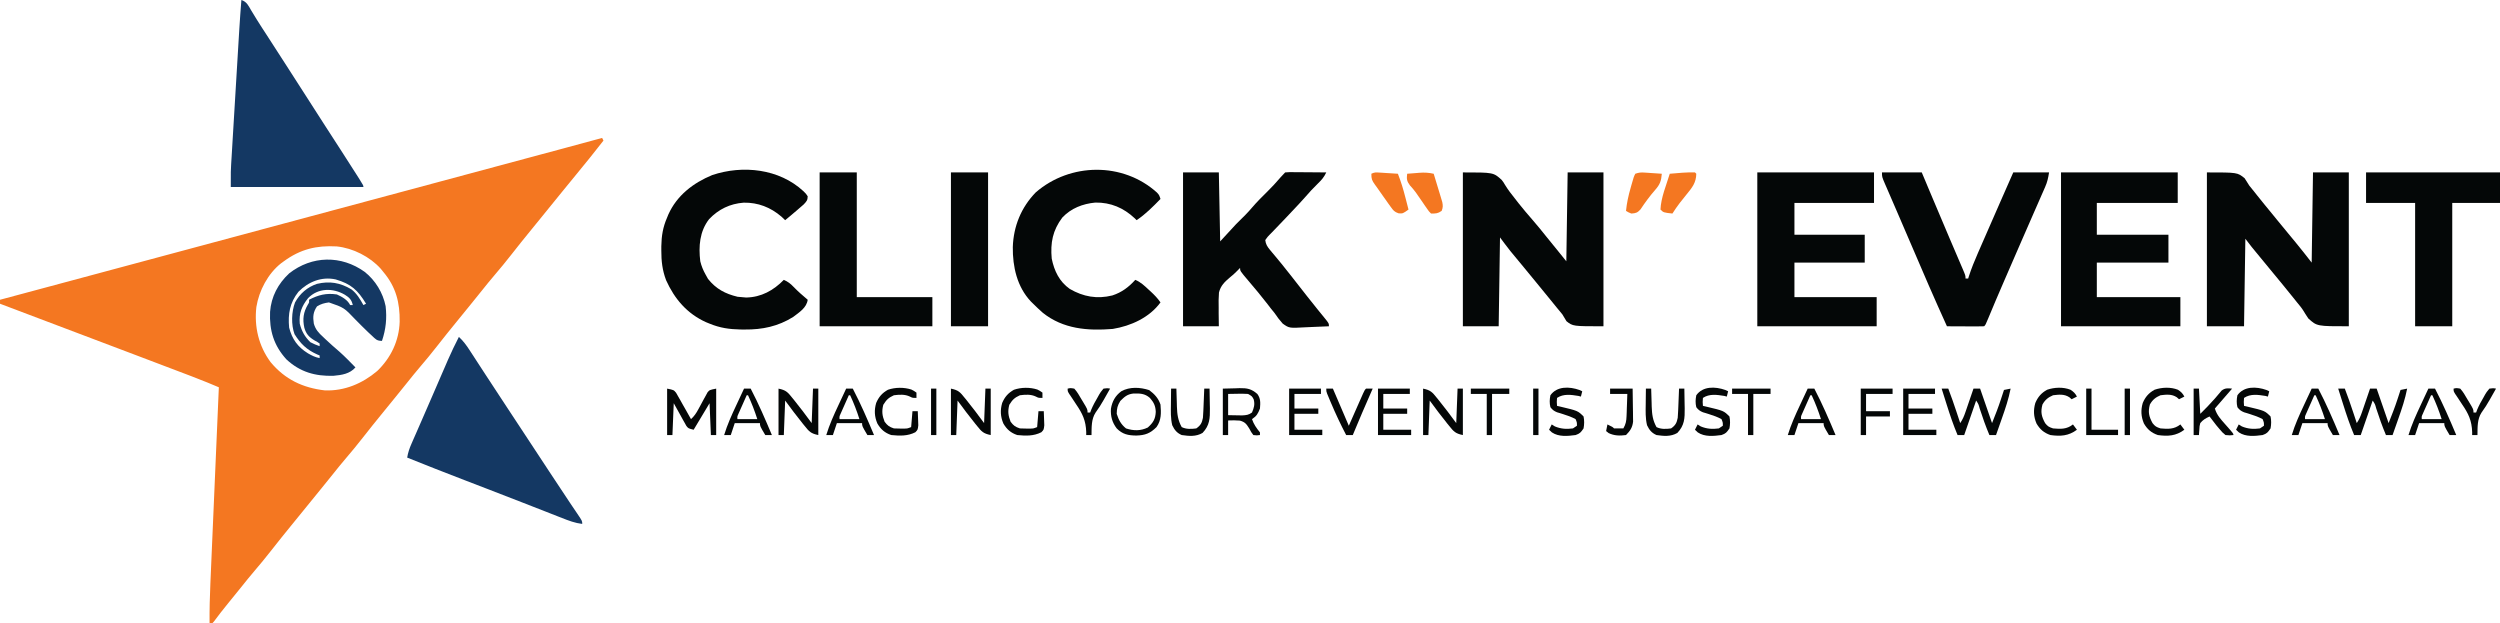 <svg xmlns="http://www.w3.org/2000/svg" xmlns:xlink="http://www.w3.org/1999/xlink" version="1.1" viewBox="9.66 163.8 1012.21 252.41">
<g id="surface1">
<path style=" stroke:none;fill-rule:nonzero;fill:rgb(95.686%,46.667%,12.941%);fill-opacity:1;" d="M 253.453 219.648 C 253.633 220.004 253.809 220.355 253.992 220.723 C 250.227 225.57 246.379 230.336 242.469 235.066 C 240.648 237.266 238.844 239.48 237.043 241.699 C 236.613 242.23 236.613 242.23 236.176 242.77 C 235.602 243.477 235.027 244.188 234.449 244.898 C 233.289 246.328 232.129 247.754 230.969 249.184 C 230.387 249.898 229.805 250.617 229.227 251.332 C 227.758 253.137 226.293 254.941 224.824 256.742 C 222.051 260.141 219.297 263.547 216.605 267.008 C 214.438 269.789 212.199 272.492 209.91 275.176 C 208.129 277.262 206.402 279.383 204.699 281.531 C 203.211 283.402 201.703 285.258 200.191 287.113 C 199.895 287.48 199.598 287.844 199.293 288.223 C 197.777 290.086 196.258 291.949 194.742 293.809 C 191.973 297.203 189.223 300.609 186.531 304.062 C 184.367 306.844 182.129 309.551 179.84 312.23 C 178.059 314.316 176.332 316.438 174.629 318.586 C 173.141 320.457 171.633 322.312 170.121 324.168 C 169.824 324.535 169.527 324.902 169.219 325.277 C 167.707 327.141 166.188 329.004 164.672 330.863 C 161.902 334.258 159.152 337.664 156.461 341.121 C 154.297 343.898 152.055 346.605 149.77 349.285 C 147.988 351.371 146.262 353.492 144.559 355.641 C 143.066 357.512 141.559 359.367 140.051 361.223 C 139.754 361.59 139.453 361.957 139.148 362.336 C 138.535 363.09 137.922 363.844 137.309 364.598 C 135.551 366.758 133.789 368.926 132.031 371.09 C 130.566 372.895 129.098 374.699 127.629 376.5 C 124.859 379.898 122.105 383.309 119.41 386.766 C 117.242 389.547 115.004 392.254 112.719 394.934 C 110.941 397.016 109.219 399.133 107.52 401.277 C 105.66 403.609 103.77 405.918 101.883 408.23 C 99.953 410.598 98.074 412.992 96.266 415.449 C 96.039 415.699 95.812 415.945 95.582 416.203 C 95.227 416.203 94.875 416.203 94.508 416.203 C 94.457 410.707 94.609 405.238 94.852 399.746 C 94.891 398.879 94.926 398.008 94.965 397.141 C 95.062 394.805 95.164 392.473 95.266 390.137 C 95.375 387.691 95.48 385.242 95.582 382.793 C 95.781 378.168 95.98 373.543 96.184 368.918 C 96.41 363.648 96.637 358.375 96.863 353.105 C 97.328 342.273 97.797 331.441 98.266 320.609 C 97.242 320.184 96.215 319.754 95.191 319.324 C 94.617 319.086 94.047 318.848 93.457 318.602 C 91.438 317.766 89.402 316.973 87.355 316.199 C 86.949 316.043 86.543 315.891 86.125 315.73 C 84.781 315.219 83.438 314.711 82.09 314.199 C 81.109 313.828 80.129 313.457 79.148 313.082 C 77.012 312.27 74.871 311.457 72.73 310.645 C 69.742 309.512 66.75 308.375 63.762 307.242 C 45.738 300.395 27.707 293.578 9.664 286.777 C 9.664 286.246 9.664 285.715 9.664 285.168 C 10.328 284.988 10.328 284.988 11 284.809 C 16.855 283.238 22.707 281.668 28.562 280.098 C 29.289 279.902 29.289 279.902 30.035 279.703 C 46.246 275.352 62.457 270.996 78.668 266.641 C 93.879 262.547 109.094 258.461 124.305 254.379 C 145.504 248.695 166.699 242.996 187.895 237.297 C 195.23 235.324 202.562 233.352 209.898 231.383 C 213.367 230.449 216.832 229.52 220.301 228.586 C 223.074 227.84 225.844 227.094 228.617 226.352 C 231.199 225.656 233.781 224.961 236.363 224.27 C 237.305 224.016 238.25 223.762 239.195 223.508 C 243.949 222.23 248.703 220.949 253.453 219.648 Z M 124.578 269.594 C 124.227 269.848 123.875 270.102 123.508 270.363 C 118.156 274.562 114.531 281.453 113.457 288.117 C 112.547 296.105 114.398 303.914 119.211 310.406 C 125.043 317.434 132.297 320.848 141.23 321.871 C 149.156 322.148 156.375 319.094 162.367 314.031 C 167.922 308.723 171.25 301.73 171.48 294.062 C 171.582 286.312 169.984 279.953 164.852 273.891 C 164.52 273.477 164.184 273.062 163.84 272.637 C 159.465 267.742 152.57 264.242 146 263.57 C 137.801 263.109 131.293 264.68 124.578 269.594 Z M 124.578 269.594 "/>
<path style=" stroke:none;fill-rule:nonzero;fill:rgb(1.569%,2.745%,2.745%);fill-opacity:1;" d="M 903.199 233.609 C 915.551 233.609 915.551 233.609 918.469 235.961 C 919.137 236.949 919.773 237.957 920.383 238.98 C 921.086 239.875 921.801 240.758 922.531 241.633 C 923.055 242.297 923.055 242.297 923.59 242.977 C 925.531 245.43 927.527 247.84 929.512 250.258 C 930.262 251.176 931.012 252.094 931.758 253.012 C 933.23 254.812 934.707 256.605 936.188 258.398 C 936.68 258.992 936.68 258.992 937.18 259.598 C 937.82 260.375 938.461 261.148 939.105 261.926 C 941.332 264.625 943.469 267.363 945.621 270.129 C 945.797 258.078 945.977 246.027 946.156 233.609 C 950.941 233.609 955.727 233.609 960.656 233.609 C 960.656 254.168 960.656 274.727 960.656 295.906 C 947.77 295.906 947.77 295.906 944.277 292.754 C 942.988 290.812 942.988 290.812 942.414 289.84 C 941.613 288.516 940.637 287.359 939.645 286.172 C 939.305 285.742 938.961 285.309 938.605 284.863 C 935.449 280.895 932.199 276.996 928.973 273.082 C 924.41 267.543 924.41 267.543 922.43 265.129 C 922.066 264.688 921.707 264.246 921.332 263.793 C 920.453 262.703 919.613 261.582 918.77 260.465 C 918.594 272.16 918.418 283.855 918.234 295.906 C 913.273 295.906 908.312 295.906 903.199 295.906 C 903.199 275.352 903.199 254.793 903.199 233.609 Z M 903.199 233.609 "/>
<path style=" stroke:none;fill-rule:nonzero;fill:rgb(1.569%,2.745%,2.745%);fill-opacity:1;" d="M 601.953 233.609 C 614.305 233.609 614.305 233.609 617.66 236.633 C 618.441 237.664 618.441 237.664 618.961 238.566 C 620.207 240.617 621.629 242.453 623.129 244.316 C 623.621 244.945 624.109 245.574 624.598 246.203 C 626.418 248.516 628.34 250.734 630.266 252.957 C 632.168 255.16 634.008 257.402 635.816 259.688 C 637.379 261.656 638.977 263.598 640.574 265.543 C 641.672 266.883 642.754 268.238 643.84 269.594 C 644.016 257.719 644.191 245.844 644.375 233.609 C 649.16 233.609 653.945 233.609 658.875 233.609 C 658.875 254.168 658.875 274.727 658.875 295.906 C 646.523 295.906 646.523 295.906 643.906 293.859 C 643.324 292.945 642.766 292.016 642.227 291.074 C 641.449 290.102 640.652 289.137 639.844 288.188 C 639.027 287.18 638.211 286.176 637.395 285.168 C 636.59 284.184 635.785 283.195 634.977 282.215 C 633.801 280.773 632.625 279.336 631.449 277.895 C 629.594 275.625 627.734 273.359 625.867 271.102 C 625.535 270.703 625.207 270.305 624.867 269.895 C 624.219 269.109 623.57 268.328 622.922 267.547 C 622.617 267.18 622.312 266.809 622 266.43 C 621.734 266.109 621.465 265.785 621.191 265.453 C 619.75 263.641 618.379 261.777 616.988 259.926 C 616.812 271.801 616.633 283.672 616.453 295.906 C 611.668 295.906 606.883 295.906 601.953 295.906 C 601.953 275.352 601.953 254.793 601.953 233.609 Z M 601.953 233.609 "/>
<path style=" stroke:none;fill-rule:nonzero;fill:rgb(1.569%,2.745%,2.745%);fill-opacity:1;" d="M 488.652 233.609 C 493.434 233.609 498.219 233.609 503.148 233.609 C 503.328 242.828 503.504 252.043 503.688 261.535 C 505.812 259.234 507.938 256.93 510.129 254.555 C 512.715 251.973 512.715 251.973 513.891 250.812 C 514.887 249.801 515.82 248.758 516.742 247.676 C 518.645 245.453 520.711 243.422 522.789 241.367 C 524.688 239.484 526.492 237.547 528.223 235.504 C 528.785 234.848 529.387 234.223 530 233.609 C 531.648 233.488 531.648 233.488 533.746 233.508 C 534.297 233.508 534.297 233.508 534.859 233.512 C 536.035 233.516 537.211 233.531 538.391 233.543 C 539.188 233.551 539.984 233.555 540.781 233.559 C 542.734 233.57 544.691 233.59 546.645 233.609 C 545.773 235.461 544.805 236.621 543.32 238.043 C 541.43 239.859 539.699 241.766 537.98 243.75 C 536.32 245.641 534.582 247.461 532.852 249.285 C 532.102 250.086 531.348 250.883 530.598 251.68 C 529.203 253.16 527.797 254.629 526.379 256.086 C 525.785 256.707 525.188 257.324 524.594 257.945 C 524.316 258.227 524.039 258.504 523.75 258.793 C 522.906 259.652 522.906 259.652 521.945 261 C 522.133 262.691 522.777 263.688 523.852 264.973 C 524.137 265.316 524.418 265.656 524.711 266.012 C 525.016 266.371 525.32 266.734 525.637 267.109 C 526.277 267.883 526.918 268.656 527.559 269.434 C 528.039 270.016 528.039 270.016 528.531 270.609 C 529.875 272.242 531.18 273.902 532.48 275.566 C 532.84 276.027 532.84 276.027 533.207 276.496 C 533.688 277.109 534.168 277.723 534.648 278.34 C 535.859 279.891 537.074 281.438 538.289 282.984 C 538.527 283.289 538.766 283.594 539.008 283.906 C 540.352 285.617 541.707 287.316 543.078 289.004 C 543.375 289.371 543.676 289.738 543.98 290.117 C 544.562 290.832 545.145 291.547 545.727 292.258 C 547.719 294.715 547.719 294.715 547.719 295.906 C 545.359 296.043 543.004 296.137 540.645 296.203 C 539.844 296.23 539.043 296.266 538.242 296.312 C 531.633 296.688 531.633 296.688 529.004 294.816 C 527.766 293.453 526.727 292.066 525.703 290.535 C 525.188 289.891 524.672 289.25 524.145 288.613 C 523.703 288.035 523.258 287.457 522.816 286.879 C 520.355 283.699 517.797 280.617 515.184 277.562 C 511.742 273.508 511.742 273.508 511.742 272.277 C 511.355 272.672 510.973 273.066 510.574 273.473 C 509.055 274.965 509.055 274.965 507.641 276.113 C 505.469 277.969 503.922 279.406 503.203 282.227 C 503.039 284.32 503.023 286.355 503.082 288.457 C 503.082 289.184 503.082 289.906 503.078 290.633 C 503.078 292.391 503.109 294.148 503.148 295.906 C 498.363 295.906 493.582 295.906 488.652 295.906 C 488.652 275.352 488.652 254.793 488.652 233.609 Z M 488.652 233.609 "/>
<path style=" stroke:none;fill-rule:nonzero;fill:rgb(7.843%,21.961%,38.824%);fill-opacity:1;" d="M 107.395 163.797 C 109.621 164.539 110.215 166.066 111.355 167.992 C 111.84 168.785 112.324 169.578 112.809 170.371 C 113.062 170.789 113.32 171.211 113.582 171.641 C 114.906 173.785 116.285 175.887 117.664 177.996 C 120.375 182.141 123.055 186.305 125.719 190.48 C 128.105 194.211 130.492 197.941 132.902 201.656 C 135.688 205.949 138.441 210.262 141.195 214.574 C 143.492 218.168 145.809 221.75 148.141 225.32 C 150.301 228.637 152.445 231.969 154.551 235.324 C 154.777 235.688 155.008 236.051 155.246 236.426 C 156.797 238.918 156.797 238.918 156.797 239.52 C 139.078 239.52 121.355 239.52 103.102 239.52 C 103.102 232.871 103.102 232.871 103.238 230.562 C 103.27 230.035 103.301 229.508 103.332 228.965 C 103.383 228.133 103.383 228.133 103.438 227.285 C 103.473 226.68 103.508 226.078 103.547 225.457 C 103.664 223.484 103.781 221.508 103.902 219.535 C 103.988 218.152 104.07 216.77 104.152 215.383 C 104.324 212.492 104.5 209.598 104.676 206.703 C 104.902 203.012 105.121 199.316 105.344 195.621 C 105.516 192.766 105.688 189.91 105.859 187.055 C 105.941 185.695 106.023 184.332 106.105 182.973 C 106.223 181.062 106.336 179.152 106.453 177.246 C 106.504 176.414 106.504 176.414 106.555 175.566 C 106.793 171.641 107.086 167.719 107.395 163.797 Z M 107.395 163.797 "/>
<path style=" stroke:none;fill-rule:nonzero;fill:rgb(7.843%,21.961%,38.824%);fill-opacity:1;" d="M 195.461 300.203 C 197.207 301.832 198.477 303.547 199.773 305.547 C 199.984 305.863 200.191 306.184 200.402 306.512 C 200.855 307.207 201.309 307.902 201.758 308.598 C 202.492 309.73 203.23 310.863 203.969 311.996 C 204.766 313.219 205.562 314.441 206.359 315.664 C 209.23 320.074 212.129 324.473 215.023 328.867 C 216.559 331.191 218.086 333.516 219.617 335.84 C 219.926 336.305 220.234 336.773 220.551 337.254 C 222.789 340.656 225.027 344.055 227.266 347.457 C 228.223 348.91 229.176 350.359 230.133 351.812 C 230.754 352.758 231.375 353.699 231.992 354.641 C 236.207 361.047 236.207 361.047 240.461 367.422 C 240.824 367.961 241.184 368.5 241.559 369.055 C 242.191 369.996 242.828 370.934 243.465 371.871 C 245.398 374.734 245.398 374.734 245.398 375.926 C 242.453 375.582 239.918 374.602 237.184 373.52 C 236.688 373.324 236.191 373.133 235.68 372.934 C 234.027 372.289 232.383 371.641 230.734 370.992 C 228.969 370.301 227.207 369.613 225.445 368.926 C 224.203 368.441 222.961 367.953 221.719 367.469 C 217.047 365.645 212.371 363.832 207.695 362.031 C 207.184 361.836 207.184 361.836 206.664 361.633 C 203.66 360.477 200.656 359.32 197.648 358.164 C 189.918 355.188 182.199 352.176 174.52 349.074 C 174.855 347.055 175.434 345.344 176.258 343.473 C 176.516 342.879 176.773 342.289 177.039 341.68 C 177.328 341.023 177.617 340.367 177.906 339.711 C 178.211 339.02 178.512 338.324 178.816 337.633 C 179.316 336.492 179.816 335.348 180.316 334.203 C 181.82 330.777 183.309 327.344 184.793 323.906 C 185.516 322.242 186.238 320.574 186.957 318.91 C 187.434 317.812 187.906 316.715 188.379 315.621 C 189.055 314.059 189.73 312.496 190.41 310.938 C 190.609 310.473 190.809 310.012 191.012 309.539 C 192.391 306.371 193.887 303.277 195.461 300.203 Z M 195.461 300.203 "/>
<path style=" stroke:none;fill-rule:nonzero;fill:rgb(1.569%,2.745%,2.745%);fill-opacity:1;" d="M 721.164 233.609 C 736.758 233.609 752.352 233.609 768.418 233.609 C 768.418 237.688 768.418 241.762 768.418 245.965 C 757.785 245.965 747.152 245.965 736.199 245.965 C 736.199 250.215 736.199 254.469 736.199 258.852 C 745.59 258.852 754.98 258.852 764.66 258.852 C 764.66 262.574 764.66 266.297 764.66 270.129 C 755.266 270.129 745.875 270.129 736.199 270.129 C 736.199 274.738 736.199 279.344 736.199 284.094 C 747.184 284.094 758.172 284.094 769.492 284.094 C 769.492 287.992 769.492 291.891 769.492 295.906 C 753.543 295.906 737.594 295.906 721.164 295.906 C 721.164 275.352 721.164 254.793 721.164 233.609 Z M 721.164 233.609 "/>
<path style=" stroke:none;fill-rule:nonzero;fill:rgb(1.569%,2.745%,2.745%);fill-opacity:1;" d="M 844.133 233.609 C 859.727 233.609 875.32 233.609 891.387 233.609 C 891.387 237.688 891.387 241.762 891.387 245.965 C 880.574 245.965 869.766 245.965 858.629 245.965 C 858.629 250.215 858.629 254.469 858.629 258.852 C 868.199 258.852 877.77 258.852 887.625 258.852 C 887.625 262.574 887.625 266.297 887.625 270.129 C 878.059 270.129 868.488 270.129 858.629 270.129 C 858.629 274.738 858.629 279.344 858.629 284.094 C 869.793 284.094 880.957 284.094 892.461 284.094 C 892.461 287.992 892.461 291.891 892.461 295.906 C 876.512 295.906 860.562 295.906 844.133 295.906 C 844.133 275.352 844.133 254.793 844.133 233.609 Z M 844.133 233.609 "/>
<path style=" stroke:none;fill-rule:nonzero;fill:rgb(1.569%,2.745%,2.745%);fill-opacity:1;" d="M 334.973 241.23 C 336.023 242.262 336.023 242.262 336.688 243.277 C 336.68 244.898 336.152 245.422 335.035 246.598 C 334.34 247.199 334.34 247.199 333.633 247.809 C 333.148 248.23 332.668 248.648 332.168 249.082 C 331.48 249.664 331.48 249.664 330.777 250.258 C 330.426 250.559 330.07 250.859 329.707 251.168 C 328.996 251.766 328.277 252.355 327.559 252.945 C 326.828 252.246 326.828 252.246 326.082 251.535 C 321.645 247.723 316.582 245.762 310.773 245.852 C 305.219 246.277 300.629 248.496 296.781 252.508 C 292.918 257.469 292.453 263.535 293.191 269.594 C 293.676 271.551 294.352 273.211 295.34 274.965 C 295.82 275.828 295.82 275.828 296.312 276.707 C 299.543 280.77 303.266 282.75 308.293 283.957 C 308.801 284.004 309.312 284.047 309.836 284.094 C 310.469 284.148 311.098 284.203 311.75 284.262 C 317.887 284.156 322.844 281.375 327.02 277.109 C 328.652 277.836 329.727 278.637 330.945 279.93 C 332.766 281.809 334.684 283.488 336.688 285.168 C 336.25 288.434 333.238 290.266 330.777 292.148 C 324.699 295.934 318.344 297.285 311.246 297.215 C 310.66 297.211 310.074 297.211 309.473 297.207 C 304.973 297.117 301.133 296.574 296.949 294.832 C 296.469 294.641 295.988 294.445 295.496 294.242 C 287.82 290.766 282.762 284.824 279.352 277.258 C 277.816 273.164 277.41 269.543 277.418 265.195 C 277.418 264.648 277.418 264.105 277.418 263.543 C 277.488 259.293 278.051 255.793 279.766 251.871 C 280.008 251.273 280.008 251.273 280.254 250.668 C 283.742 242.895 290.348 237.863 298.023 234.684 C 310.43 230.523 325.172 232.121 334.973 241.23 Z M 334.973 241.23 "/>
<path style=" stroke:none;fill-rule:nonzero;fill:rgb(1.569%,2.745%,2.745%);fill-opacity:1;" d="M 478.082 241.758 C 478.984 242.742 478.984 242.742 479.523 244.352 C 476.516 247.445 473.457 250.543 469.855 252.945 C 469.613 252.703 469.375 252.465 469.125 252.215 C 464.59 247.953 459.383 245.723 453.145 245.816 C 448.02 246.305 443.352 248.098 439.785 251.871 C 435.871 257.047 434.902 262.105 435.488 268.52 C 436.508 273.484 438.566 277.805 442.785 280.773 C 448.285 283.965 453.844 284.949 460.031 283.422 C 463.852 282.168 466.648 280.059 469.32 277.109 C 471.48 277.996 473.043 279.504 474.723 281.07 C 475.008 281.332 475.293 281.59 475.586 281.855 C 477.062 283.223 478.383 284.578 479.523 286.242 C 475.039 292.383 467.543 295.785 460.191 296.98 C 450.051 297.809 440.125 297.016 431.898 290.461 C 430.543 289.273 429.25 288.051 427.973 286.777 C 427.508 286.324 427.508 286.324 427.035 285.859 C 421.434 279.895 419.645 271.797 419.73 263.852 C 420.004 255.398 423.117 247.754 429.047 241.668 C 442.969 229.625 464.332 229.348 478.082 241.758 Z M 478.082 241.758 "/>
<path style=" stroke:none;fill-rule:nonzero;fill:rgb(1.569%,2.745%,2.745%);fill-opacity:1;" d="M 771.641 233.609 C 776.957 233.609 782.27 233.609 787.75 233.609 C 788.262 234.836 788.777 236.059 789.309 237.32 C 789.836 238.582 790.367 239.844 790.898 241.109 C 791.281 242.016 791.664 242.926 792.047 243.832 C 794.332 249.266 796.625 254.699 798.941 260.117 C 799.258 260.859 799.258 260.859 799.582 261.613 C 800.605 264.008 801.629 266.406 802.656 268.801 C 803.031 269.672 803.402 270.543 803.773 271.414 C 803.945 271.812 804.117 272.211 804.297 272.625 C 805.469 275.379 805.469 275.379 805.469 276.574 C 805.824 276.574 806.176 276.574 806.543 276.574 C 806.633 276.289 806.723 276 806.812 275.707 C 807.848 272.496 809.098 269.422 810.453 266.336 C 810.672 265.832 810.895 265.324 811.121 264.805 C 811.828 263.176 812.543 261.551 813.254 259.926 C 813.742 258.812 814.23 257.695 814.715 256.582 C 816.105 253.398 817.5 250.219 818.895 247.035 C 819.078 246.613 819.266 246.188 819.457 245.75 C 821.23 241.703 823.016 237.656 824.801 233.609 C 829.586 233.609 834.367 233.609 839.297 233.609 C 838.906 235.973 838.617 237.414 837.703 239.496 C 837.375 240.258 837.375 240.258 837.035 241.031 C 836.797 241.574 836.559 242.117 836.309 242.676 C 836.059 243.25 835.809 243.824 835.551 244.414 C 834.734 246.285 833.91 248.156 833.09 250.023 C 832.523 251.316 831.961 252.605 831.398 253.898 C 830.266 256.484 829.137 259.074 828.004 261.66 C 826.035 266.148 824.086 270.645 822.145 275.145 C 821.617 276.355 821.094 277.57 820.566 278.785 C 818.566 283.414 816.582 288.047 814.66 292.711 C 813.578 295.316 813.578 295.316 812.988 295.906 C 811.875 295.953 810.758 295.965 809.645 295.961 C 808.629 295.957 808.629 295.957 807.594 295.953 C 806.875 295.949 806.156 295.945 805.434 295.941 C 804.715 295.938 803.992 295.938 803.27 295.934 C 801.496 295.926 799.723 295.918 797.949 295.906 C 792.883 284.766 788.027 273.539 783.23 262.281 C 781.676 258.641 780.109 255.008 778.539 251.375 C 777.867 249.816 777.191 248.262 776.52 246.703 C 776.086 245.699 775.652 244.695 775.219 243.695 C 774.613 242.305 774.012 240.914 773.414 239.52 C 773.234 239.105 773.051 238.695 772.867 238.27 C 771.641 235.406 771.641 235.406 771.641 233.609 Z M 771.641 233.609 "/>
<path style=" stroke:none;fill-rule:nonzero;fill:rgb(1.569%,2.745%,2.745%);fill-opacity:1;" d="M 967.637 233.609 C 985.535 233.609 1003.43 233.609 1021.871 233.609 C 1021.871 237.688 1021.871 241.762 1021.871 245.965 C 1015.492 245.965 1009.113 245.965 1002.539 245.965 C 1002.539 262.445 1002.539 278.926 1002.539 295.906 C 997.578 295.906 992.617 295.906 987.504 295.906 C 987.504 279.426 987.504 262.945 987.504 245.965 C 980.949 245.965 974.391 245.965 967.637 245.965 C 967.637 241.887 967.637 237.812 967.637 233.609 Z M 967.637 233.609 "/>
<path style=" stroke:none;fill-rule:nonzero;fill:rgb(1.569%,2.745%,2.745%);fill-opacity:1;" d="M 341.52 233.609 C 346.48 233.609 351.441 233.609 356.555 233.609 C 356.555 250.27 356.555 266.93 356.555 284.094 C 366.656 284.094 376.754 284.094 387.16 284.094 C 387.16 287.992 387.16 291.891 387.16 295.906 C 372.102 295.906 357.039 295.906 341.52 295.906 C 341.52 275.352 341.52 254.793 341.52 233.609 Z M 341.52 233.609 "/>
<path style=" stroke:none;fill-rule:nonzero;fill:rgb(7.843%,21.961%,38.824%);fill-opacity:1;" d="M 157.336 273.891 C 161.652 277.324 164.699 282.309 165.793 287.754 C 166.355 292.719 165.906 297.09 164.316 301.816 C 162.188 301.816 161.762 301.133 160.223 299.699 C 159.746 299.258 159.27 298.816 158.777 298.363 C 157.043 296.703 155.352 295.004 153.668 293.297 C 148.969 288.355 148.969 288.355 142.836 286.242 C 141.027 286.477 139.555 286.867 138.004 287.852 C 136.43 290.16 136.297 292.066 136.715 294.793 C 137.387 297.211 138.664 298.574 140.488 300.238 C 140.777 300.516 141.07 300.793 141.367 301.078 C 143.234 302.848 145.16 304.551 147.121 306.219 C 149.371 308.223 151.465 310.402 153.574 312.555 C 151.254 315.18 148.074 315.641 144.695 315.953 C 137.281 316.168 131.16 314.438 125.652 309.332 C 120.496 303.68 118.684 297.574 119.008 290.062 C 119.461 283.922 122.238 278.684 126.734 274.492 C 135.953 267.25 147.84 267.055 157.336 273.891 Z M 130.484 281.945 C 127.004 286.352 126.199 290.914 126.727 296.445 C 127.906 301.098 130.195 304.277 134.277 306.816 C 135.871 307.75 137.262 308.441 139.078 308.797 C 139.078 308.441 139.078 308.086 139.078 307.723 C 138.734 307.578 138.391 307.434 138.035 307.285 C 133.777 305.355 131.387 303.012 128.91 299.098 C 127.5 295.266 127.672 290.062 129.109 286.273 C 131.051 282.668 134.156 280.004 138.039 278.723 C 143.125 277.523 147.363 278.25 151.891 280.922 C 154.117 282.617 155.453 284.914 156.797 287.316 C 157.152 287.137 157.508 286.961 157.871 286.777 C 154.531 281.27 151.82 278.758 145.566 276.93 C 139.852 275.699 134.516 277.871 130.484 281.945 Z M 134.375 284.543 C 131.824 287.754 130.664 290.676 131.023 294.832 C 131.785 297.898 133.062 300.148 135.32 302.352 C 136.559 303.035 137.734 303.488 139.078 303.965 C 139.078 303.609 139.078 303.254 139.078 302.891 C 138.168 302.254 138.168 302.254 137.031 301.648 C 134.797 300.305 133.617 299.059 132.879 296.504 C 132.117 292.961 132.492 290.242 134.312 287.117 C 134.867 286.25 134.867 286.25 134.781 285.168 C 138.574 283.199 141.762 282.379 146.059 283.02 C 148.184 284.004 150.355 285.164 151.43 287.316 C 151.781 287.316 152.137 287.316 152.504 287.316 C 152.008 285.145 151.133 284.297 149.312 283.152 C 144.496 280.305 138.383 280.348 134.375 284.543 Z M 134.375 284.543 "/>
<path style=" stroke:none;fill-rule:nonzero;fill:rgb(1.569%,2.745%,2.745%);fill-opacity:1;" d="M 394.68 233.609 C 399.641 233.609 404.602 233.609 409.715 233.609 C 409.715 254.168 409.715 274.727 409.715 295.906 C 404.754 295.906 399.793 295.906 394.68 295.906 C 394.68 275.352 394.68 254.793 394.68 233.609 Z M 394.68 233.609 "/>
<path style=" stroke:none;fill-rule:nonzero;fill:rgb(1.569%,2.745%,2.745%);fill-opacity:1;" d="M 956.359 321.148 C 957.246 321.148 958.133 321.148 959.043 321.148 C 960.23 324.258 961.324 327.387 962.367 330.547 C 962.516 330.988 962.66 331.43 962.812 331.883 C 963.168 332.961 963.523 334.035 963.879 335.109 C 964.895 333.586 965.406 332.359 965.996 330.641 C 966.188 330.09 966.375 329.535 966.574 328.969 C 966.77 328.391 966.965 327.816 967.168 327.223 C 967.465 326.352 967.465 326.352 967.773 325.461 C 968.266 324.023 968.758 322.586 969.246 321.148 C 970.133 321.148 971.02 321.148 971.934 321.148 C 973.527 325.758 975.121 330.363 976.766 335.109 C 978.062 331.867 979.316 328.688 980.391 325.379 C 980.566 324.836 980.566 324.836 980.75 324.285 C 981.031 323.418 981.316 322.551 981.598 321.684 C 982.484 321.508 983.371 321.332 984.281 321.148 C 983.469 325.332 982.145 329.254 980.727 333.266 C 980.5 333.91 980.273 334.555 980.043 335.219 C 979.488 336.793 978.934 338.371 978.375 339.945 C 977.488 339.945 976.605 339.945 975.691 339.945 C 974.199 336.402 972.926 332.816 971.75 329.16 C 971.285 327.434 971.285 327.434 970.32 325.98 C 968.727 330.59 967.133 335.195 965.488 339.945 C 964.602 339.945 963.715 339.945 962.805 339.945 C 961.094 335.875 959.695 331.738 958.375 327.527 C 958.18 326.91 957.984 326.293 957.781 325.66 C 957.305 324.156 956.832 322.652 956.359 321.148 Z M 956.359 321.148 "/>
<path style=" stroke:none;fill-rule:nonzero;fill:rgb(1.569%,2.745%,2.745%);fill-opacity:1;" d="M 795.805 321.148 C 796.688 321.148 797.574 321.148 798.488 321.148 C 799.676 324.258 800.77 327.387 801.812 330.547 C 801.957 330.988 802.102 331.43 802.254 331.883 C 802.609 332.961 802.965 334.035 803.32 335.109 C 804.336 333.586 804.852 332.359 805.438 330.641 C 805.629 330.09 805.82 329.535 806.016 328.969 C 806.211 328.391 806.406 327.816 806.609 327.223 C 806.91 326.352 806.91 326.352 807.215 325.461 C 807.711 324.023 808.199 322.586 808.691 321.148 C 809.578 321.148 810.461 321.148 811.375 321.148 C 812.969 325.758 814.566 330.363 816.207 335.109 C 817.508 331.867 818.758 328.688 819.832 325.379 C 820.012 324.836 820.012 324.836 820.191 324.285 C 820.477 323.418 820.758 322.551 821.043 321.684 C 821.926 321.508 822.812 321.332 823.727 321.148 C 822.91 325.332 821.59 329.254 820.168 333.266 C 819.941 333.91 819.719 334.555 819.484 335.219 C 818.934 336.793 818.375 338.371 817.82 339.945 C 816.934 339.945 816.047 339.945 815.133 339.945 C 813.645 336.402 812.367 332.816 811.195 329.16 C 810.73 327.434 810.73 327.434 809.766 325.98 C 808.168 330.59 806.574 335.195 804.934 339.945 C 804.047 339.945 803.16 339.945 802.246 339.945 C 800.535 335.875 799.141 331.738 797.816 327.527 C 797.621 326.91 797.426 326.293 797.227 325.66 C 796.75 324.156 796.277 322.652 795.805 321.148 Z M 795.805 321.148 "/>
<path style=" stroke:none;fill-rule:nonzero;fill:rgb(1.569%,2.745%,2.745%);fill-opacity:1;" d="M 279.766 321.148 C 282.449 321.684 282.449 321.684 283.398 322.832 C 283.676 323.324 283.953 323.816 284.242 324.32 C 284.699 325.117 284.699 325.117 285.168 325.934 C 285.48 326.492 285.789 327.051 286.109 327.625 C 286.59 328.469 286.59 328.469 287.082 329.328 C 287.871 330.715 288.656 332.105 289.434 333.5 C 290.754 332.297 291.559 331.094 292.398 329.52 C 292.648 329.066 292.895 328.613 293.152 328.145 C 293.672 327.195 294.184 326.238 294.691 325.281 C 294.941 324.828 295.195 324.379 295.453 323.914 C 295.676 323.5 295.898 323.086 296.129 322.656 C 296.949 321.684 296.949 321.684 299.633 321.148 C 299.633 327.352 299.633 333.555 299.633 339.945 C 298.926 339.945 298.215 339.945 297.488 339.945 C 297.309 335.691 297.133 331.438 296.949 327.055 C 293.762 332.371 293.762 332.371 290.504 337.797 C 288.359 337.258 288.359 337.258 287.57 336.262 C 287.336 335.836 287.098 335.414 286.855 334.977 C 286.621 334.562 286.387 334.148 286.145 333.723 C 285.855 333.195 285.566 332.668 285.27 332.125 C 284.34 330.453 283.41 328.777 282.449 327.055 C 282.273 331.309 282.098 335.562 281.914 339.945 C 281.207 339.945 280.496 339.945 279.766 339.945 C 279.766 333.742 279.766 327.539 279.766 321.148 Z M 279.766 321.148 "/>
<path style=" stroke:none;fill-rule:nonzero;fill:rgb(95.686%,46.667%,12.941%);fill-opacity:1;" d="M 568.195 233.676 C 568.629 233.703 569.059 233.727 569.508 233.754 C 569.957 233.785 570.41 233.816 570.875 233.848 C 571.559 233.887 571.559 233.887 572.258 233.93 C 573.387 234 574.516 234.074 575.641 234.148 C 576.898 237.328 577.855 240.504 578.695 243.816 C 578.816 244.281 578.938 244.75 579.062 245.23 C 579.355 246.371 579.648 247.508 579.938 248.648 C 577.648 250.285 577.648 250.285 575.93 250.176 C 574.238 249.613 573.762 248.992 572.738 247.551 C 572.414 247.105 572.094 246.664 571.766 246.207 C 571.438 245.738 571.113 245.27 570.773 244.789 C 570.445 244.332 570.117 243.875 569.781 243.402 C 568.859 242.113 567.953 240.816 567.051 239.52 C 566.699 239.035 566.699 239.035 566.34 238.547 C 565.137 236.863 564.902 236.32 564.902 234.148 C 566.168 233.516 566.797 233.586 568.195 233.676 Z M 568.195 233.676 "/>
<path style=" stroke:none;fill-rule:nonzero;fill:rgb(95.686%,46.667%,12.941%);fill-opacity:1;" d="M 695.926 233.609 C 696.102 233.789 696.281 233.965 696.461 234.148 C 696.41 237.785 694.781 239.762 692.535 242.504 C 691.91 243.289 691.285 244.074 690.664 244.859 C 690.367 245.227 690.07 245.594 689.766 245.977 C 688.695 247.359 687.738 248.785 686.797 250.258 C 683.172 249.855 683.172 249.855 681.965 248.648 C 682.141 243.84 684.332 238.73 685.723 234.148 C 686.82 234.059 687.914 233.969 689.012 233.879 C 689.926 233.805 689.926 233.805 690.863 233.73 C 692.559 233.621 694.223 233.551 695.926 233.609 Z M 695.926 233.609 "/>
<path style=" stroke:none;fill-rule:nonzero;fill:rgb(95.686%,46.667%,12.941%);fill-opacity:1;" d="M 675.527 233.676 C 675.934 233.703 676.34 233.727 676.758 233.754 C 677.18 233.785 677.602 233.816 678.035 233.848 C 678.465 233.875 678.895 233.902 679.336 233.93 C 680.391 234 681.445 234.074 682.5 234.148 C 682.273 237.062 681.727 238.551 679.781 240.727 C 677.602 243.23 675.703 245.816 673.867 248.586 C 672.637 249.941 671.953 250.156 670.148 250.258 C 668.91 249.754 668.91 249.754 668.004 249.184 C 668.328 245.957 668.984 242.969 669.883 239.855 C 670.004 239.422 670.125 238.988 670.25 238.543 C 671.141 235.387 671.141 235.387 671.762 234.148 C 673.277 233.641 673.984 233.57 675.527 233.676 Z M 675.527 233.676 "/>
<path style=" stroke:none;fill-rule:nonzero;fill:rgb(95.686%,46.667%,12.941%);fill-opacity:1;" d="M 590.141 234.148 C 590.785 236.25 591.422 238.352 592.055 240.457 C 592.328 241.352 592.328 241.352 592.609 242.266 C 592.781 242.84 592.953 243.414 593.129 244.008 C 593.289 244.535 593.449 245.066 593.613 245.609 C 593.902 247.062 593.914 247.824 593.363 249.184 C 591.785 250.273 591.066 250.258 589.066 250.258 C 588.223 249.422 588.223 249.422 587.422 248.258 C 587.129 247.836 586.832 247.414 586.527 246.98 C 586.223 246.535 585.922 246.086 585.609 245.629 C 585.008 244.758 584.402 243.891 583.801 243.023 C 583.512 242.602 583.223 242.184 582.926 241.754 C 582.176 240.719 581.387 239.805 580.523 238.867 C 579.219 237.129 579.148 236.27 579.402 234.148 C 580.688 234.043 581.973 233.941 583.262 233.848 C 583.801 233.801 583.801 233.801 584.355 233.754 C 586.406 233.605 588.141 233.699 590.141 234.148 Z M 590.141 234.148 "/>
<path style=" stroke:none;fill-rule:nonzero;fill:rgb(1.569%,2.745%,2.745%);fill-opacity:1;" d="M 585.844 321.148 C 588.812 321.742 589.586 322.582 591.348 324.809 C 591.602 325.117 591.855 325.426 592.113 325.742 C 594.594 328.797 596.941 331.941 599.27 335.109 C 599.445 330.504 599.625 325.895 599.805 321.148 C 600.516 321.148 601.223 321.148 601.953 321.148 C 601.953 327.352 601.953 333.555 601.953 339.945 C 598.984 339.352 598.215 338.512 596.449 336.285 C 596.195 335.977 595.945 335.668 595.684 335.352 C 593.207 332.297 590.855 329.148 588.527 325.98 C 588.352 330.59 588.176 335.195 587.992 339.945 C 587.285 339.945 586.574 339.945 585.844 339.945 C 585.844 333.742 585.844 327.539 585.844 321.148 Z M 585.844 321.148 "/>
<path style=" stroke:none;fill-rule:nonzero;fill:rgb(1.569%,2.745%,2.745%);fill-opacity:1;" d="M 394.68 321.148 C 397.648 321.742 398.418 322.582 400.184 324.809 C 400.438 325.117 400.691 325.426 400.949 325.742 C 403.43 328.797 405.777 331.941 408.105 335.109 C 408.281 330.504 408.457 325.895 408.641 321.148 C 409.352 321.148 410.059 321.148 410.789 321.148 C 410.789 327.352 410.789 333.555 410.789 339.945 C 407.82 339.352 407.051 338.512 405.285 336.285 C 405.031 335.977 404.777 335.668 404.52 335.352 C 402.039 332.297 399.691 329.148 397.363 325.98 C 397.188 330.59 397.012 335.195 396.828 339.945 C 396.117 339.945 395.41 339.945 394.68 339.945 C 394.68 333.742 394.68 327.539 394.68 321.148 Z M 394.68 321.148 "/>
<path style=" stroke:none;fill-rule:nonzero;fill:rgb(1.569%,2.745%,2.745%);fill-opacity:1;" d="M 324.871 321.148 C 327.844 321.742 328.613 322.582 330.375 324.809 C 330.629 325.117 330.883 325.426 331.145 325.742 C 333.621 328.797 335.969 331.941 338.297 335.109 C 338.473 330.504 338.652 325.895 338.832 321.148 C 339.543 321.148 340.25 321.148 340.98 321.148 C 340.98 327.352 340.98 333.555 340.98 339.945 C 338.012 339.352 337.242 338.512 335.477 336.285 C 335.227 335.977 334.973 335.668 334.711 335.352 C 332.234 332.297 329.887 329.148 327.559 325.98 C 327.379 330.59 327.203 335.195 327.02 339.945 C 326.312 339.945 325.602 339.945 324.871 339.945 C 324.871 333.742 324.871 327.539 324.871 321.148 Z M 324.871 321.148 "/>
<path style=" stroke:none;fill-rule:nonzero;fill:rgb(1.569%,2.745%,2.745%);fill-opacity:1;" d="M 474.957 321.754 C 477.086 323.348 478.664 325.02 479.523 327.594 C 479.797 330.934 479.926 333.898 477.91 336.723 C 475.383 339.258 473.309 340.039 469.758 340.145 C 466.434 340.109 464.176 339.66 461.801 337.258 C 459.957 334.84 459.285 332.355 459.453 329.328 C 459.957 326.316 461.191 324.07 463.648 322.223 C 467.094 320.309 471.301 320.578 474.957 321.754 Z M 463.277 326.117 C 462.105 327.961 461.84 329.168 461.801 331.352 C 462.605 333.844 463.52 335.602 465.562 337.258 C 468.586 338.266 471.516 338.301 474.387 336.891 C 476.559 334.934 477.457 333.504 477.609 330.578 C 477.52 328.156 476.852 326.754 475.227 324.906 C 473.145 323.07 471.109 323.051 468.441 323.145 C 466.07 323.43 464.922 324.473 463.277 326.117 Z M 463.277 326.117 "/>
<path style=" stroke:none;fill-rule:nonzero;fill:rgb(1.569%,2.745%,2.745%);fill-opacity:1;" d="M 504.762 321.148 C 506.465 321.105 508.172 321.059 509.93 321.016 C 510.461 320.996 510.992 320.977 511.539 320.953 C 514.656 320.914 516.34 321.246 518.723 323.297 C 520.113 325.129 519.988 326.965 519.797 329.203 C 518.949 331.34 518.5 332.215 516.574 333.5 C 517.312 335.656 518.367 337.109 519.797 338.871 C 519.797 339.227 519.797 339.578 519.797 339.945 C 518.555 340.109 518.555 340.109 517.109 339.945 C 516.254 338.789 516.254 338.789 515.465 337.293 C 514.301 335.457 513.801 334.703 511.68 334.098 C 510.07 333.98 508.52 333.945 506.91 334.035 C 506.91 335.988 506.91 337.938 506.91 339.945 C 506.199 339.945 505.492 339.945 504.762 339.945 C 504.762 333.742 504.762 327.539 504.762 321.148 Z M 506.91 323.297 C 506.91 326.133 506.91 328.969 506.91 331.891 C 508.105 331.91 509.301 331.934 510.531 331.957 C 511.543 331.977 511.543 331.977 512.57 331.992 C 514.293 331.895 515.199 331.824 516.574 330.816 C 517.387 328.859 517.785 327.621 517.277 325.547 C 516.598 324.219 516.598 324.219 514.965 323.297 C 513.562 323.219 512.234 323.195 510.836 323.23 C 508.891 323.262 508.891 323.262 506.91 323.297 Z M 506.91 323.297 "/>
<path style=" stroke:none;fill-rule:nonzero;fill:rgb(1.569%,2.745%,2.745%);fill-opacity:1;" d="M 429.672 321.516 C 430.555 321.953 430.555 321.953 431.73 322.758 C 431.73 323.469 431.73 324.176 431.73 324.906 C 430.121 324.906 430.121 324.906 429.109 324.383 C 427.035 323.379 424.852 323.555 422.602 323.832 C 420.406 324.832 419.586 325.656 418.309 327.691 C 417.629 330.285 417.859 332.102 418.844 334.574 C 420.074 336.164 420.695 336.625 422.602 337.258 C 423.496 337.309 424.391 337.328 425.289 337.328 C 425.984 337.328 425.984 337.328 426.695 337.332 C 428.055 337.312 428.055 337.312 429.582 336.723 C 429.762 334.594 429.938 332.469 430.121 330.277 C 430.828 330.277 431.539 330.277 432.27 330.277 C 432.328 331.496 432.367 332.715 432.402 333.938 C 432.426 334.617 432.453 335.293 432.477 335.996 C 432.27 337.797 432.27 337.797 431.285 338.809 C 428.184 340.402 424.938 340.289 421.527 339.945 C 418.918 339.07 417.262 337.617 415.891 335.246 C 414.719 332.457 414.586 329.867 415.422 326.965 C 416.453 324.512 417.867 322.895 420.195 321.602 C 423.18 320.586 426.668 320.562 429.672 321.516 Z M 429.672 321.516 "/>
<path style=" stroke:none;fill-rule:nonzero;fill:rgb(1.569%,2.745%,2.745%);fill-opacity:1;" d="M 378.66 321.516 C 379.543 321.953 379.543 321.953 380.719 322.758 C 380.719 323.469 380.719 324.176 380.719 324.906 C 379.105 324.906 379.105 324.906 378.098 324.383 C 376.02 323.379 373.836 323.555 371.59 323.832 C 369.395 324.832 368.57 325.656 367.293 327.691 C 366.613 330.285 366.844 332.102 367.832 334.574 C 369.062 336.164 369.684 336.625 371.59 337.258 C 372.484 337.309 373.379 337.328 374.273 337.328 C 374.973 337.328 374.973 337.328 375.684 337.332 C 377.039 337.312 377.039 337.312 378.57 336.723 C 378.746 334.594 378.926 332.469 379.105 330.277 C 379.816 330.277 380.523 330.277 381.254 330.277 C 381.312 331.496 381.355 332.715 381.391 333.938 C 381.414 334.617 381.438 335.293 381.465 335.996 C 381.254 337.797 381.254 337.797 380.273 338.809 C 377.168 340.402 373.922 340.289 370.516 339.945 C 367.906 339.07 366.25 337.617 364.879 335.246 C 363.703 332.457 363.57 329.867 364.406 326.965 C 365.441 324.512 366.855 322.895 369.184 321.602 C 372.164 320.586 375.652 320.562 378.66 321.516 Z M 378.66 321.516 "/>
<path style=" stroke:none;fill-rule:nonzero;fill:rgb(1.569%,2.745%,2.745%);fill-opacity:1;" d="M 897.828 321.148 C 898.539 321.148 899.246 321.148 899.977 321.148 C 900.152 324.516 900.332 327.883 900.516 331.352 C 902.504 329.402 904.43 327.445 906.254 325.344 C 906.566 324.988 906.875 324.629 907.195 324.262 C 907.855 323.5 908.5 322.73 909.141 321.953 C 910.574 320.844 911.637 320.988 913.402 321.148 C 911.094 323.852 908.766 326.531 906.422 329.203 C 907.242 331.93 908.926 333.703 910.785 335.781 C 913.938 339.348 913.938 339.348 913.938 339.945 C 912.484 340.105 912.484 340.105 910.715 339.945 C 909.402 338.844 909.402 338.844 908.199 337.395 C 907.797 336.922 907.398 336.445 906.984 335.957 C 906.059 334.797 905.152 333.625 904.273 332.426 C 902.719 333.125 901.598 333.785 900.516 335.109 C 900.207 336.332 900.207 336.332 900.145 337.629 C 900.109 338.062 900.074 338.496 900.039 338.945 C 900.02 339.273 899.996 339.605 899.977 339.945 C 899.27 339.945 898.559 339.945 897.828 339.945 C 897.828 333.742 897.828 327.539 897.828 321.148 Z M 897.828 321.148 "/>
<path style=" stroke:none;fill-rule:nonzero;fill:rgb(1.569%,2.745%,2.745%);fill-opacity:1;" d="M 992.875 321.148 C 993.762 321.148 994.648 321.148 995.559 321.148 C 998.762 327.273 1001.48 333.574 1004.152 339.945 C 1003.266 339.945 1002.379 339.945 1001.465 339.945 C 999.316 336.32 999.316 336.32 999.316 335.109 C 995.953 335.109 992.586 335.109 989.117 335.109 C 988.586 336.707 988.051 338.301 987.504 339.945 C 986.617 339.945 985.734 339.945 984.82 339.945 C 986.105 335.727 987.879 331.816 989.754 327.828 C 990.055 327.176 990.359 326.527 990.664 325.875 C 991.398 324.297 992.137 322.723 992.875 321.148 Z M 993.949 323.832 C 993.32 325.242 992.695 326.652 992.07 328.062 C 991.891 328.465 991.711 328.863 991.527 329.277 C 991.355 329.66 991.188 330.047 991.012 330.441 C 990.777 330.973 990.777 330.973 990.535 331.516 C 990.125 332.43 990.125 332.43 990.191 333.5 C 992.848 333.5 995.504 333.5 998.246 333.5 C 997.188 330.168 995.961 327.004 994.484 323.832 C 994.309 323.832 994.133 323.832 993.949 323.832 Z M 993.949 323.832 "/>
<path style=" stroke:none;fill-rule:nonzero;fill:rgb(1.569%,2.745%,2.745%);fill-opacity:1;" d="M 945.621 321.148 C 946.508 321.148 947.391 321.148 948.305 321.148 C 951.508 327.273 954.227 333.574 956.898 339.945 C 956.012 339.945 955.125 339.945 954.211 339.945 C 952.062 336.32 952.062 336.32 952.062 335.109 C 948.695 335.109 945.332 335.109 941.863 335.109 C 941.328 336.707 940.797 338.301 940.25 339.945 C 939.363 339.945 938.477 339.945 937.566 339.945 C 938.852 335.727 940.625 331.816 942.5 327.828 C 942.801 327.176 943.105 326.527 943.41 325.875 C 944.145 324.297 944.879 322.723 945.621 321.148 Z M 946.695 323.832 C 946.066 325.242 945.438 326.652 944.816 328.062 C 944.637 328.465 944.457 328.863 944.273 329.277 C 944.102 329.66 943.934 330.047 943.758 330.441 C 943.52 330.973 943.52 330.973 943.281 331.516 C 942.871 332.43 942.871 332.43 942.934 333.5 C 945.594 333.5 948.25 333.5 950.988 333.5 C 949.934 330.168 948.707 327.004 947.23 323.832 C 947.055 323.832 946.875 323.832 946.695 323.832 Z M 946.695 323.832 "/>
<path style=" stroke:none;fill-rule:nonzero;fill:rgb(1.569%,2.745%,2.745%);fill-opacity:1;" d="M 741.566 321.148 C 742.453 321.148 743.34 321.148 744.254 321.148 C 747.453 327.273 750.176 333.574 752.844 339.945 C 751.957 339.945 751.074 339.945 750.16 339.945 C 748.012 336.32 748.012 336.32 748.012 335.109 C 744.645 335.109 741.277 335.109 737.809 335.109 C 737.277 336.707 736.746 338.301 736.199 339.945 C 735.312 339.945 734.426 339.945 733.512 339.945 C 734.801 335.727 736.574 331.816 738.445 327.828 C 738.75 327.176 739.055 326.527 739.355 325.875 C 740.09 324.297 740.828 322.723 741.566 321.148 Z M 742.641 323.832 C 742.012 325.242 741.387 326.652 740.762 328.062 C 740.582 328.465 740.402 328.863 740.219 329.277 C 740.051 329.66 739.879 330.047 739.707 330.441 C 739.469 330.973 739.469 330.973 739.227 331.516 C 738.82 332.43 738.82 332.43 738.883 333.5 C 741.543 333.5 744.199 333.5 746.938 333.5 C 745.879 330.168 744.656 327.004 743.18 323.832 C 743.004 323.832 742.824 323.832 742.641 323.832 Z M 742.641 323.832 "/>
<path style=" stroke:none;fill-rule:nonzero;fill:rgb(1.569%,2.745%,2.745%);fill-opacity:1;" d="M 352.258 321.148 C 353.145 321.148 354.031 321.148 354.941 321.148 C 358.145 327.273 360.863 333.574 363.535 339.945 C 362.648 339.945 361.762 339.945 360.852 339.945 C 358.703 336.32 358.703 336.32 358.703 335.109 C 355.336 335.109 351.969 335.109 348.5 335.109 C 347.969 336.707 347.438 338.301 346.887 339.945 C 346.004 339.945 345.117 339.945 344.203 339.945 C 345.488 335.727 347.266 331.816 349.137 327.828 C 349.441 327.176 349.742 326.527 350.047 325.875 C 350.781 324.297 351.52 322.723 352.258 321.148 Z M 353.332 323.832 C 352.703 325.242 352.078 326.652 351.453 328.062 C 351.273 328.465 351.094 328.863 350.91 329.277 C 350.738 329.66 350.57 330.047 350.395 330.441 C 350.16 330.973 350.16 330.973 349.918 331.516 C 349.512 332.43 349.512 332.43 349.574 333.5 C 352.23 333.5 354.891 333.5 357.629 333.5 C 356.57 330.168 355.344 327.004 353.871 323.832 C 353.691 323.832 353.516 323.832 353.332 323.832 Z M 353.332 323.832 "/>
<path style=" stroke:none;fill-rule:nonzero;fill:rgb(1.569%,2.745%,2.745%);fill-opacity:1;" d="M 310.91 321.148 C 311.797 321.148 312.684 321.148 313.598 321.148 C 316.797 327.273 319.516 333.574 322.188 339.945 C 321.301 339.945 320.414 339.945 319.504 339.945 C 317.355 336.32 317.355 336.32 317.355 335.109 C 313.988 335.109 310.621 335.109 307.152 335.109 C 306.621 336.707 306.09 338.301 305.543 339.945 C 304.656 339.945 303.77 339.945 302.855 339.945 C 304.141 335.727 305.918 331.816 307.789 327.828 C 308.094 327.176 308.395 326.527 308.699 325.875 C 309.434 324.297 310.172 322.723 310.91 321.148 Z M 311.984 323.832 C 311.355 325.242 310.73 326.652 310.105 328.062 C 309.926 328.465 309.746 328.863 309.562 329.277 C 309.395 329.66 309.223 330.047 309.047 330.441 C 308.812 330.973 308.812 330.973 308.57 331.516 C 308.164 332.43 308.164 332.43 308.227 333.5 C 310.883 333.5 313.543 333.5 316.281 333.5 C 315.223 330.168 313.996 327.004 312.523 323.832 C 312.344 323.832 312.168 323.832 311.984 323.832 Z M 311.984 323.832 "/>
<path style=" stroke:none;fill-rule:nonzero;fill:rgb(1.569%,2.745%,2.745%);fill-opacity:1;" d="M 780.23 321.148 C 784.484 321.148 788.738 321.148 793.117 321.148 C 793.117 321.855 793.117 322.566 793.117 323.297 C 789.574 323.297 786.031 323.297 782.379 323.297 C 782.379 325.246 782.379 327.195 782.379 329.203 C 785.566 329.203 788.758 329.203 792.043 329.203 C 792.043 329.914 792.043 330.621 792.043 331.352 C 788.855 331.352 785.664 331.352 782.379 331.352 C 782.379 333.48 782.379 335.605 782.379 337.797 C 786.102 337.797 789.82 337.797 793.656 337.797 C 793.656 338.504 793.656 339.215 793.656 339.945 C 789.227 339.945 784.797 339.945 780.23 339.945 C 780.23 333.742 780.23 327.539 780.23 321.148 Z M 780.23 321.148 "/>
<path style=" stroke:none;fill-rule:nonzero;fill:rgb(1.569%,2.745%,2.745%);fill-opacity:1;" d="M 567.586 321.148 C 571.84 321.148 576.094 321.148 580.473 321.148 C 580.473 321.855 580.473 322.566 580.473 323.297 C 576.93 323.297 573.387 323.297 569.734 323.297 C 569.734 325.246 569.734 327.195 569.734 329.203 C 572.926 329.203 576.113 329.203 579.402 329.203 C 579.402 329.914 579.402 330.621 579.402 331.352 C 576.211 331.352 573.02 331.352 569.734 331.352 C 569.734 333.48 569.734 335.605 569.734 337.797 C 573.457 337.797 577.176 337.797 581.012 337.797 C 581.012 338.504 581.012 339.215 581.012 339.945 C 576.582 339.945 572.152 339.945 567.586 339.945 C 567.586 333.742 567.586 327.539 567.586 321.148 Z M 567.586 321.148 "/>
<path style=" stroke:none;fill-rule:nonzero;fill:rgb(1.569%,2.745%,2.745%);fill-opacity:1;" d="M 531.609 321.148 C 535.863 321.148 540.113 321.148 544.496 321.148 C 544.496 321.855 544.496 322.566 544.496 323.297 C 540.953 323.297 537.41 323.297 533.758 323.297 C 533.758 325.246 533.758 327.195 533.758 329.203 C 536.945 329.203 540.137 329.203 543.422 329.203 C 543.422 329.914 543.422 330.621 543.422 331.352 C 540.234 331.352 537.043 331.352 533.758 331.352 C 533.758 333.48 533.758 335.605 533.758 337.797 C 537.48 337.797 541.199 337.797 545.035 337.797 C 545.035 338.504 545.035 339.215 545.035 339.945 C 540.605 339.945 536.172 339.945 531.609 339.945 C 531.609 333.742 531.609 327.539 531.609 321.148 Z M 531.609 321.148 "/>
<path style=" stroke:none;fill-rule:nonzero;fill:rgb(1.569%,2.745%,2.745%);fill-opacity:1;" d="M 927.312 321.699 C 927.684 321.871 928.055 322.043 928.438 322.223 C 928.262 322.93 928.082 323.641 927.898 324.371 C 927.566 324.281 927.234 324.191 926.895 324.102 C 923.863 323.617 920.848 323.164 918.234 324.906 C 918.102 326.562 918.102 326.562 918.234 328.129 C 918.664 328.227 919.09 328.324 919.531 328.426 C 926.668 330.117 926.668 330.117 928.973 332.426 C 929.312 334.082 929.277 335.598 928.973 337.258 C 927.824 338.914 927.551 339.293 925.754 339.945 C 922.539 340.371 918.969 340.75 916.152 338.871 C 915.777 338.516 915.402 338.16 915.012 337.797 C 915.367 337.086 915.723 336.379 916.086 335.648 C 916.508 335.914 916.93 336.18 917.363 336.453 C 919.824 337.473 922.039 337.609 924.68 337.258 C 925.211 336.906 925.742 336.551 926.289 336.184 C 926.316 334.883 926.316 334.883 925.754 333.5 C 924.094 332.602 922.516 332.055 920.727 331.492 C 920.301 331.355 919.879 331.223 919.441 331.082 C 919.047 330.969 918.652 330.852 918.242 330.73 C 916.996 330.207 916.367 329.746 915.551 328.668 C 915.148 327.004 915.211 325.504 915.551 323.832 C 918.219 320.094 923.223 320.254 927.312 321.699 Z M 927.312 321.699 "/>
<path style=" stroke:none;fill-rule:nonzero;fill:rgb(1.569%,2.745%,2.745%);fill-opacity:1;" d="M 708.223 321.699 C 708.594 321.871 708.965 322.043 709.348 322.223 C 709.172 322.93 708.996 323.641 708.812 324.371 C 708.48 324.281 708.148 324.191 707.805 324.102 C 704.777 323.617 701.762 323.164 699.148 324.906 C 699.012 326.562 699.012 326.562 699.148 328.129 C 699.574 328.227 700.004 328.324 700.441 328.426 C 707.578 330.117 707.578 330.117 709.887 332.426 C 710.227 334.082 710.191 335.598 709.887 337.258 C 708.738 338.914 708.465 339.293 706.664 339.945 C 703.449 340.371 699.879 340.75 697.066 338.871 C 696.691 338.516 696.312 338.16 695.926 337.797 C 696.281 337.086 696.633 336.379 697 335.648 C 697.418 335.914 697.84 336.18 698.273 336.453 C 700.738 337.473 702.949 337.609 705.59 337.258 C 706.121 336.906 706.652 336.551 707.203 336.184 C 707.23 334.883 707.23 334.883 706.664 333.5 C 705.008 332.602 703.43 332.055 701.641 331.492 C 701.215 331.355 700.793 331.223 700.355 331.082 C 699.961 330.969 699.562 330.852 699.156 330.73 C 697.906 330.207 697.277 329.746 696.461 328.668 C 696.062 327.004 696.121 325.504 696.461 323.832 C 699.133 320.094 704.133 320.254 708.223 321.699 Z M 708.223 321.699 "/>
<path style=" stroke:none;fill-rule:nonzero;fill:rgb(1.569%,2.745%,2.745%);fill-opacity:1;" d="M 649.156 321.699 C 649.527 321.871 649.898 322.043 650.281 322.223 C 650.105 322.93 649.926 323.641 649.746 324.371 C 649.414 324.281 649.082 324.191 648.738 324.102 C 645.707 323.617 642.691 323.164 640.078 324.906 C 639.945 326.562 639.945 326.562 640.078 328.129 C 640.508 328.227 640.934 328.324 641.375 328.426 C 648.512 330.117 648.512 330.117 650.82 332.426 C 651.156 334.082 651.121 335.598 650.82 337.258 C 649.672 338.914 649.398 339.293 647.598 339.945 C 644.383 340.371 640.812 340.75 638 338.871 C 637.621 338.516 637.246 338.16 636.855 337.797 C 637.211 337.086 637.566 336.379 637.93 335.648 C 638.352 335.914 638.773 336.18 639.207 336.453 C 641.672 337.473 643.883 337.609 646.523 337.258 C 647.055 336.906 647.586 336.551 648.133 336.184 C 648.16 334.883 648.16 334.883 647.598 333.5 C 645.938 332.602 644.363 332.055 642.57 331.492 C 642.148 331.355 641.723 331.223 641.289 331.082 C 640.891 330.969 640.496 330.852 640.086 330.73 C 638.84 330.207 638.211 329.746 637.395 328.668 C 636.992 327.004 637.055 325.504 637.395 323.832 C 640.062 320.094 645.066 320.254 649.156 321.699 Z M 649.156 321.699 "/>
<path style=" stroke:none;fill-rule:nonzero;fill:rgb(1.569%,2.745%,2.745%);fill-opacity:1;" d="M 676.059 321.148 C 676.766 321.148 677.473 321.148 678.203 321.148 C 678.215 321.656 678.215 321.656 678.227 322.172 C 678.27 323.723 678.32 325.27 678.371 326.82 C 678.383 327.352 678.398 327.883 678.41 328.434 C 678.523 331.57 678.816 333.961 680.352 336.723 C 682.207 337.648 684.23 337.523 686.258 337.258 C 688.031 336.02 688.543 335.027 688.945 332.965 C 689.02 332.031 689.078 331.102 689.113 330.168 C 689.137 329.641 689.16 329.117 689.184 328.574 C 689.203 328.027 689.223 327.484 689.246 326.922 C 689.27 326.367 689.293 325.812 689.316 325.242 C 689.375 323.879 689.43 322.512 689.48 321.148 C 690.191 321.148 690.898 321.148 691.629 321.148 C 691.676 323.219 691.703 325.289 691.73 327.359 C 691.742 327.941 691.758 328.523 691.77 329.125 C 691.809 333.184 691.699 336.031 688.793 339.086 C 686.137 340.648 683.328 340.375 680.352 339.945 C 678.414 339.102 677.43 337.891 676.52 335.969 C 675.832 333.109 675.945 330.316 675.988 327.391 C 675.996 326.789 676 326.191 676.004 325.574 C 676.016 324.098 676.035 322.621 676.059 321.148 Z M 676.059 321.148 "/>
<path style=" stroke:none;fill-rule:nonzero;fill:rgb(1.569%,2.745%,2.745%);fill-opacity:1;" d="M 483.816 321.148 C 484.527 321.148 485.234 321.148 485.965 321.148 C 485.977 321.656 485.977 321.656 485.988 322.172 C 486.031 323.723 486.082 325.27 486.133 326.82 C 486.145 327.352 486.156 327.883 486.172 328.434 C 486.285 331.57 486.578 333.961 488.113 336.723 C 489.969 337.648 491.992 337.523 494.02 337.258 C 495.793 336.02 496.305 335.027 496.707 332.965 C 496.781 332.031 496.836 331.102 496.875 330.168 C 496.898 329.641 496.922 329.117 496.945 328.574 C 496.965 328.027 496.984 327.484 497.008 326.922 C 497.031 326.367 497.055 325.812 497.078 325.242 C 497.137 323.879 497.191 322.512 497.242 321.148 C 497.953 321.148 498.66 321.148 499.391 321.148 C 499.438 323.219 499.465 325.289 499.492 327.359 C 499.504 327.941 499.52 328.523 499.531 329.125 C 499.57 333.184 499.461 336.031 496.551 339.086 C 493.898 340.648 491.09 340.375 488.113 339.945 C 486.176 339.102 485.191 337.891 484.281 335.969 C 483.594 333.109 483.707 330.316 483.75 327.391 C 483.758 326.789 483.762 326.191 483.766 325.574 C 483.777 324.098 483.797 322.621 483.816 321.148 Z M 483.816 321.148 "/>
<path style=" stroke:none;fill-rule:nonzero;fill:rgb(1.569%,2.745%,2.745%);fill-opacity:1;" d="M 891.457 321.598 C 892.66 322.367 893.43 323.09 894.07 324.371 C 893.008 324.902 893.008 324.902 891.922 325.445 C 891.621 325.184 891.324 324.922 891.016 324.652 C 888.941 323.281 886.805 323.543 884.406 323.832 C 882.41 324.684 881.164 325.691 880.109 327.594 C 879.309 330.621 879.707 332.371 881.184 335.109 C 882.266 336.465 882.711 336.695 884.406 337.258 C 887.461 337.527 889.957 337.648 892.461 335.648 C 892.992 336.355 893.523 337.066 894.07 337.797 C 890.688 340.312 887.469 340.523 883.332 339.945 C 880.723 339.051 879.066 337.625 877.691 335.246 C 876.52 332.457 876.387 329.867 877.223 326.965 C 878.254 324.512 879.668 322.895 882 321.602 C 884.965 320.59 888.512 320.438 891.457 321.598 Z M 891.457 321.598 "/>
<path style=" stroke:none;fill-rule:nonzero;fill:rgb(1.569%,2.745%,2.745%);fill-opacity:1;" d="M 847.961 321.598 C 849.164 322.367 849.934 323.09 850.574 324.371 C 849.512 324.902 849.512 324.902 848.426 325.445 C 848.129 325.184 847.828 324.922 847.52 324.652 C 845.445 323.281 843.312 323.543 840.91 323.832 C 838.914 324.684 837.668 325.691 836.613 327.594 C 835.812 330.621 836.211 332.371 837.688 335.109 C 838.773 336.465 839.215 336.695 840.91 337.258 C 843.965 337.527 846.465 337.648 848.965 335.648 C 849.496 336.355 850.027 337.066 850.574 337.797 C 847.191 340.312 843.973 340.523 839.836 339.945 C 837.227 339.051 835.574 337.625 834.195 335.246 C 833.023 332.457 832.891 329.867 833.727 326.965 C 834.758 324.512 836.172 322.895 838.504 321.602 C 841.469 320.59 845.016 320.438 847.961 321.598 Z M 847.961 321.598 "/>
<path style=" stroke:none;fill-rule:nonzero;fill:rgb(1.569%,2.745%,2.745%);fill-opacity:1;" d="M 546.645 321.148 C 547.531 321.148 548.418 321.148 549.328 321.148 C 551.457 326.109 553.582 331.074 555.773 336.184 C 557.871 331.438 557.871 331.438 559.965 326.691 C 560.227 326.102 560.488 325.516 560.754 324.91 C 561.023 324.305 561.289 323.699 561.566 323.078 C 562.219 321.684 562.219 321.684 562.754 321.148 C 563.648 321.125 564.543 321.125 565.438 321.148 C 565.289 321.488 565.141 321.828 564.988 322.18 C 561.117 331.031 561.117 331.031 557.383 339.945 C 556.5 339.945 555.613 339.945 554.699 339.945 C 552.473 335.676 550.43 331.359 548.559 326.922 C 548.367 326.473 548.18 326.027 547.98 325.562 C 547.809 325.145 547.633 324.727 547.453 324.293 C 547.297 323.922 547.141 323.547 546.98 323.16 C 546.645 322.223 546.645 322.223 546.645 321.148 Z M 546.645 321.148 "/>
<path style=" stroke:none;fill-rule:nonzero;fill:rgb(1.569%,2.745%,2.745%);fill-opacity:1;" d="M 763.047 321.148 C 767.301 321.148 771.555 321.148 775.934 321.148 C 775.934 321.855 775.934 322.566 775.934 323.297 C 772.391 323.297 768.848 323.297 765.195 323.297 C 765.195 325.602 765.195 327.902 765.195 330.277 C 768.387 330.277 771.574 330.277 774.859 330.277 C 774.859 330.988 774.859 331.695 774.859 332.426 C 771.672 332.426 768.48 332.426 765.195 332.426 C 765.195 334.906 765.195 337.387 765.195 339.945 C 764.488 339.945 763.777 339.945 763.047 339.945 C 763.047 333.742 763.047 327.539 763.047 321.148 Z M 763.047 321.148 "/>
<path style=" stroke:none;fill-rule:nonzero;fill:rgb(1.569%,2.745%,2.745%);fill-opacity:1;" d="M 1003.078 321.148 C 1004.242 320.883 1004.242 320.883 1005.762 321.148 C 1006.934 322.422 1007.754 323.883 1008.613 325.379 C 1008.859 325.777 1009.102 326.18 1009.355 326.594 C 1011.133 329.559 1011.133 329.559 1011.133 330.816 C 1011.484 330.816 1011.84 330.816 1012.207 330.816 C 1012.34 330.445 1012.477 330.078 1012.613 329.699 C 1013.387 327.875 1014.316 326.176 1015.328 324.473 C 1015.504 324.148 1015.684 323.828 1015.863 323.5 C 1016.41 322.582 1016.41 322.582 1017.574 321.148 C 1019.059 320.941 1019.059 320.941 1020.262 321.148 C 1019.797 321.965 1019.332 322.785 1018.867 323.602 C 1018.473 324.297 1018.082 324.992 1017.688 325.691 C 1016.668 327.488 1015.613 329.18 1014.387 330.848 C 1012.625 333.551 1012.797 336.812 1012.742 339.945 C 1012.035 339.945 1011.324 339.945 1010.594 339.945 C 1010.598 339.547 1010.598 339.152 1010.602 338.746 C 1010.449 334.125 1009.117 331.293 1006.535 327.527 C 1005.883 326.539 1005.234 325.555 1004.586 324.566 C 1004.297 324.141 1004.008 323.715 1003.711 323.277 C 1003.078 322.223 1003.078 322.223 1003.078 321.148 Z M 1003.078 321.148 "/>
<path style=" stroke:none;fill-rule:nonzero;fill:rgb(1.569%,2.745%,2.745%);fill-opacity:1;" d="M 441.934 321.148 C 443.098 320.883 443.098 320.883 444.617 321.148 C 445.789 322.422 446.609 323.883 447.473 325.379 C 447.715 325.777 447.961 326.18 448.211 326.594 C 449.988 329.559 449.988 329.559 449.988 330.816 C 450.344 330.816 450.699 330.816 451.062 330.816 C 451.199 330.445 451.332 330.078 451.473 329.699 C 452.246 327.875 453.176 326.176 454.184 324.473 C 454.359 324.148 454.539 323.828 454.723 323.5 C 455.27 322.582 455.27 322.582 456.434 321.148 C 457.914 320.941 457.914 320.941 459.117 321.148 C 458.652 321.965 458.191 322.785 457.727 323.602 C 457.332 324.297 456.938 324.992 456.547 325.691 C 455.527 327.488 454.469 329.18 453.242 330.848 C 451.48 333.551 451.652 336.812 451.598 339.945 C 450.891 339.945 450.184 339.945 449.453 339.945 C 449.453 339.547 449.457 339.152 449.457 338.746 C 449.305 334.125 447.973 331.293 445.391 327.527 C 444.738 326.539 444.09 325.555 443.441 324.566 C 443.152 324.141 442.863 323.715 442.566 323.277 C 441.934 322.223 441.934 322.223 441.934 321.148 Z M 441.934 321.148 "/>
<path style=" stroke:none;fill-rule:nonzero;fill:rgb(1.569%,2.745%,2.745%);fill-opacity:1;" d="M 661.559 321.148 C 664.57 321.148 667.582 321.148 670.688 321.148 C 670.73 323.598 670.762 326.047 670.789 328.5 C 670.801 329.195 670.816 329.887 670.828 330.605 C 670.832 331.273 670.84 331.945 670.844 332.633 C 670.852 333.25 670.859 333.867 670.871 334.5 C 670.609 336.895 669.68 338.266 668.004 339.945 C 665.477 340.289 663.262 340.246 660.953 339.141 C 660.621 338.875 660.289 338.605 659.949 338.332 C 660.125 337.445 660.301 336.562 660.484 335.648 C 662.566 336.656 662.566 336.656 663.168 337.258 C 664.422 337.281 665.676 337.281 666.93 337.258 C 667.914 335.566 668.156 334.266 668.223 332.316 C 668.246 331.789 668.266 331.266 668.289 330.723 C 668.305 330.176 668.32 329.633 668.336 329.07 C 668.359 328.516 668.379 327.961 668.402 327.391 C 668.449 326.027 668.496 324.66 668.539 323.297 C 666.234 323.297 663.934 323.297 661.559 323.297 C 661.559 322.586 661.559 321.879 661.559 321.148 Z M 661.559 321.148 "/>
<path style=" stroke:none;fill-rule:nonzero;fill:rgb(1.569%,2.745%,2.745%);fill-opacity:1;" d="M 710.961 321.148 C 716.098 321.148 721.238 321.148 726.531 321.148 C 726.531 321.855 726.531 322.566 726.531 323.297 C 724.23 323.297 721.926 323.297 719.551 323.297 C 719.551 328.789 719.551 334.285 719.551 339.945 C 718.844 339.945 718.133 339.945 717.402 339.945 C 717.402 334.449 717.402 328.957 717.402 323.297 C 715.277 323.297 713.152 323.297 710.961 323.297 C 710.961 322.586 710.961 321.879 710.961 321.148 Z M 710.961 321.148 "/>
<path style=" stroke:none;fill-rule:nonzero;fill:rgb(1.569%,2.745%,2.745%);fill-opacity:1;" d="M 605.176 321.148 C 610.312 321.148 615.453 321.148 620.746 321.148 C 620.746 321.855 620.746 322.566 620.746 323.297 C 618.445 323.297 616.141 323.297 613.766 323.297 C 613.766 328.789 613.766 334.285 613.766 339.945 C 613.059 339.945 612.348 339.945 611.621 339.945 C 611.621 334.449 611.621 328.957 611.621 323.297 C 609.492 323.297 607.367 323.297 605.176 323.297 C 605.176 322.586 605.176 321.879 605.176 321.148 Z M 605.176 321.148 "/>
<path style=" stroke:none;fill-rule:nonzero;fill:rgb(1.569%,2.745%,2.745%);fill-opacity:1;" d="M 854.332 321.148 C 855.043 321.148 855.75 321.148 856.48 321.148 C 856.48 326.641 856.48 332.137 856.48 337.797 C 860.027 337.797 863.57 337.797 867.223 337.797 C 867.223 338.504 867.223 339.215 867.223 339.945 C 862.969 339.945 858.715 339.945 854.332 339.945 C 854.332 333.742 854.332 327.539 854.332 321.148 Z M 854.332 321.148 "/>
<path style=" stroke:none;fill-rule:nonzero;fill:rgb(1.569%,2.745%,2.745%);fill-opacity:1;" d="M 869.906 321.148 C 870.613 321.148 871.324 321.148 872.055 321.148 C 872.055 327.352 872.055 333.555 872.055 339.945 C 871.344 339.945 870.637 339.945 869.906 339.945 C 869.906 333.742 869.906 327.539 869.906 321.148 Z M 869.906 321.148 "/>
<path style=" stroke:none;fill-rule:nonzero;fill:rgb(1.569%,2.745%,2.745%);fill-opacity:1;" d="M 630.414 321.148 C 631.121 321.148 631.832 321.148 632.562 321.148 C 632.562 327.352 632.562 333.555 632.562 339.945 C 631.852 339.945 631.145 339.945 630.414 339.945 C 630.414 333.742 630.414 327.539 630.414 321.148 Z M 630.414 321.148 "/>
<path style=" stroke:none;fill-rule:nonzero;fill:rgb(1.569%,2.745%,2.745%);fill-opacity:1;" d="M 386.625 321.148 C 387.332 321.148 388.043 321.148 388.773 321.148 C 388.773 327.352 388.773 333.555 388.773 339.945 C 388.062 339.945 387.355 339.945 386.625 339.945 C 386.625 333.742 386.625 327.539 386.625 321.148 Z M 386.625 321.148 "/>
</g>
</svg>